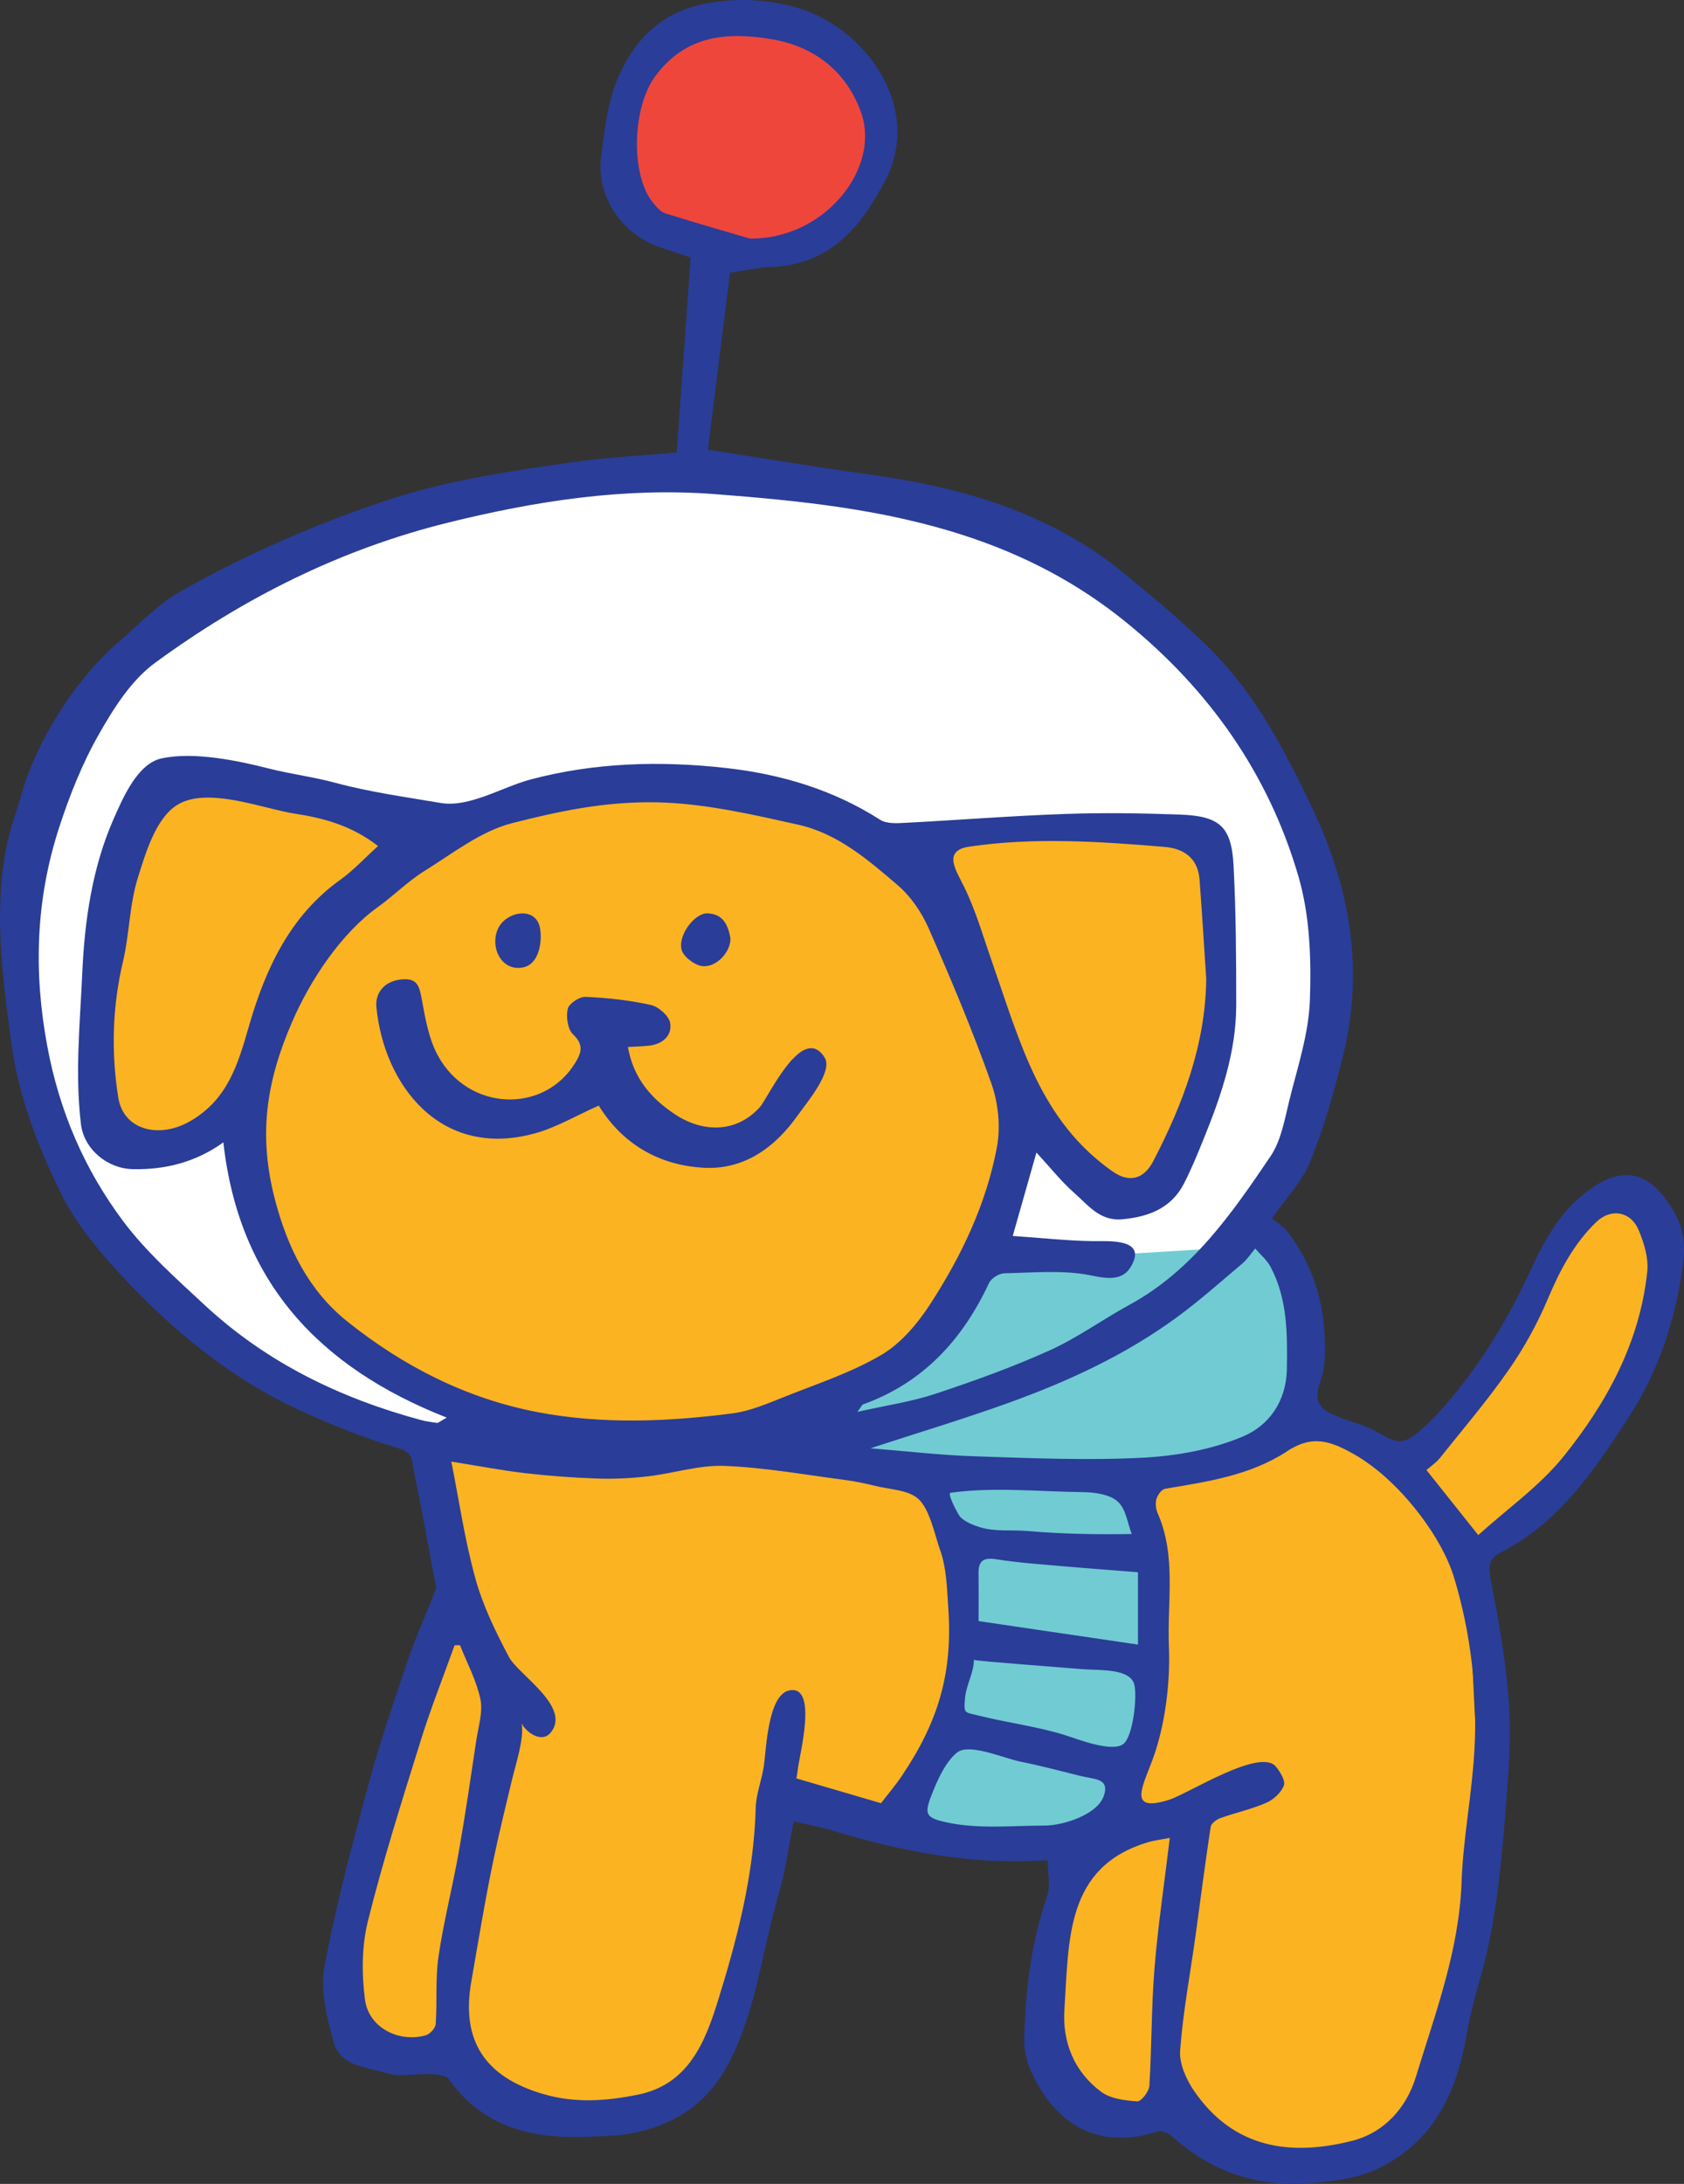 <svg version="1.1" xmlns="http://www.w3.org/2000/svg" xmlns:xlink="http://www.w3.org/1999/xlink" width="63.053" height="81.738" viewBox="0,0,63.053,81.738"><rect x="0" y="0" width="63.053" height="81.738" fill="#333333" stroke="none"/><g transform="translate(-205.473,-253.131)"><g data-paper-data="{&quot;isPaintingLayer&quot;:true}" stroke="none" stroke-width="1" stroke-linecap="butt" stroke-linejoin="miter" stroke-miterlimit="10" stroke-dasharray="" stroke-dashoffset="0" style="mix-blend-mode: normal"><g data-paper-data="{&quot;index&quot;:null}"><path d="M231.899,306.905l-5.373,0.731l-8.067,-1.583l-5.52,-3.105l-3.336,-3.166l-2.548,-4.932l-0.971,-5.067l0.606,-5.101l0.607,-2.801l3.518,-4.871l7.46,-3.593l7.444,-1.948l7.103,-0.548l6.865,0.974l6.308,2.253l6.013,5.343l3.731,8.848l-2.586,9.191l-5.307,5.434l-9.797,3.577l-6.152,0.365" fill="#ffffff" fill-rule="evenodd"/><path d="M232.334,253.641l2.865,0.548l2.775,2.009l0.546,2.466l-2.107,3.242l-3.59,0.776l-3.72,-1.644l-0.501,-3.745l1.774,-2.74l1.956,-0.913" fill="#ef463c" fill-rule="evenodd"/><path d="M212.089,281.909c0.318,0.046 8.78,1.918 8.78,1.918l6.46,-1.187l9.084,0.776l2.562,0.959h12.055v5.663l-0.227,3.273l-1.729,3.759c0,0 -1.319,1.233 -1.456,1.279c-0.136,0.046 -2.001,-1.507 -2.001,-1.507l-1.502,-1.69l-0.773,1.964l-0.864,2.877l-3.23,4.247l-3.457,2.055l1.209,1.553l6.389,0.548h5.823l4.868,-2.009l3.913,1.248l1.865,-1.294l2.184,-3.562l2.456,-3.79l1.547,-0.959l1.547,0.548l0.409,1.416l-0.455,3.105l-2.32,4.11l-3.048,3.105l-1.774,1.005l0.546,11.189l-0.773,4.841c0,0 -1.456,4.521 -1.547,4.658c-0.091,0.137 -1.547,1.553 -1.547,1.553l-4.094,0.457l-3.685,-1.644l-2.184,-0.137l-2.32,-1.553l-0.228,-2.329l0.592,-4.978l0.5,-1.233l-2.548,-0.046l-5.777,-1.005l-2.912,-0.959l-1.603,8.312l-1.85,2.877l-2.643,0.868l-4.094,-0.685l-1.865,-1.598l-1.729,0.046l-2.138,-0.776l-0.409,-2.192l0.728,-2.831l1.001,-4.201l1.137,-3.79l1.319,-3.151l-0.318,-3.06l-0.728,-3.242l1.911,0.137l-1.047,-1.37c0,0 -4.231,-2.649 -4.321,-2.786c-0.091,-0.137 -2.593,-4.841 -2.593,-4.841l-0.546,-3.425l-2.548,1.781l-2.957,-0.548v-4.978l1.547,-6.941z" fill="#fcb322" fill-rule="evenodd"/><path d="M242.934,300.085h4.367l5.959,-0.365l0.819,2.009c0,0 -0.045,3.471 0,3.653c0.046,0.183 -0.728,1.781 -0.728,1.781l-5.277,1.37l0.046,1.05l0.591,3.425v3.745l-1.001,3.79l-0.864,1.096l-3.139,0.594l-4.823,-0.822l1.684,-2.923l0.818,-2.557l0.046,-3.151l-1.365,-4.338l-4.368,-1.69l2.866,-2.329c0,0 2.229,-1.735 2.321,-1.872c0.091,-0.137 0.864,-2.009 0.864,-2.009z" fill="#71cbd2" fill-rule="evenodd"/><path d="M253.675,299.221c0.759,0.991 1.234,2.168 1.357,3.413c0.054,0.547 0.082,1.175 0.004,1.719c-0.068,0.477 -0.458,1.037 -0.057,1.453c0.35,0.363 1.421,0.596 1.827,0.799c0.747,0.375 1.038,0.743 1.737,0.159c0.621,-0.517 1.164,-1.163 1.662,-1.796c1.013,-1.289 1.842,-2.722 2.532,-4.208c0.559,-1.204 1.172,-2.364 2.325,-3.158c1.08,-0.744 1.976,-0.664 2.765,0.388c0.557,0.742 0.804,1.444 0.659,2.493c-0.288,2.082 -0.907,3.961 -2.044,5.713c-1.293,1.991 -2.606,3.942 -4.809,5.058c-0.385,0.195 -0.44,0.488 -0.35,0.956c0.292,1.517 0.571,3.047 0.683,4.585c0.094,1.285 -0.002,2.592 -0.103,3.882c-0.175,2.224 -0.367,4.45 -0.996,6.608c-0.188,0.645 -0.356,1.301 -0.471,1.962c-0.365,2.098 -1.14,3.901 -3.15,4.963c-0.84,0.444 -1.709,0.542 -2.626,0.625c-2.031,0.184 -3.77,-0.399 -5.279,-1.756c-0.128,-0.116 -0.381,-0.217 -0.526,-0.17c-1.957,0.633 -3.65,0.004 -4.694,-2.149c-0.192,-0.396 -0.312,-0.877 -0.301,-1.315c0.047,-1.817 0.258,-3.611 0.858,-5.349c0.135,-0.392 0.02,-0.871 0.02,-1.344c-2.836,0.2 -5.456,-0.326 -8.042,-1.1c-0.483,-0.144 -0.981,-0.238 -1.463,-0.353c-0.208,1.027 -0.322,1.924 -0.575,2.778c-0.628,2.114 -0.828,4.349 -1.897,6.343c-0.753,1.405 -1.905,2.176 -3.384,2.513c-0.608,0.139 -1.249,0.148 -1.877,0.174c-2.056,0.085 -3.898,-0.347 -5.184,-2.159c-0.107,-0.151 -0.448,-0.176 -0.683,-0.187c-0.549,-0.025 -1.141,0.123 -1.642,-0.034c-0.737,-0.232 -1.742,-0.239 -1.993,-1.18c-0.241,-0.904 -0.503,-1.909 -0.34,-2.792c0.424,-2.302 1.037,-4.571 1.65,-6.834c0.426,-1.573 0.955,-3.12 1.48,-4.664c0.305,-0.894 0.702,-1.755 1.037,-2.641c0.046,-0.121 -0.026,-0.29 -0.053,-0.435c-0.253,-1.344 -0.494,-2.69 -0.771,-4.028c-0.065,-0.314 0.001,-0.646 -0.541,-0.807c-1.285,-0.381 -2.543,-0.884 -3.762,-1.448c-2.623,-1.212 -4.809,-3.046 -6.752,-5.153c-0.84,-0.91 -1.651,-1.916 -2.188,-3.02c-0.854,-1.756 -1.554,-3.571 -1.824,-5.575c-0.378,-2.805 -0.78,-5.822 0.146,-8.52c0.147,-0.428 0.253,-0.868 0.406,-1.307c0.635,-1.83 2.001,-3.912 3.465,-5.165c0.761,-0.65 1.465,-1.413 2.323,-1.896c2.44,-1.373 4.997,-2.495 7.662,-3.387c2.266,-0.758 4.597,-1.102 6.936,-1.435c1.319,-0.188 2.654,-0.255 3.979,-0.375c0.175,-2.444 0.347,-4.868 0.521,-7.295c-0.433,-0.145 -0.795,-0.267 -1.158,-0.388c-1.424,-0.48 -2.388,-1.914 -2.195,-3.395c0.125,-0.959 0.231,-1.959 0.59,-2.84c0.577,-1.414 1.565,-2.502 3.166,-2.847c1.192,-0.258 2.35,-0.221 3.539,0.107c2.545,0.703 4.805,3.716 3.333,6.507c-0.918,1.741 -2.063,3.111 -4.213,3.205c-0.503,0.021 -1.003,0.135 -1.587,0.219c-0.28,2.239 -0.558,4.455 -0.829,6.623c2.1,0.324 4.032,0.652 5.971,0.916c3.53,0.482 6.873,1.439 9.68,3.766c1.156,0.958 2.328,1.917 3.368,2.996c1.573,1.634 2.61,3.645 3.583,5.677c1.424,2.97 1.987,6.064 1.184,9.311c-0.332,1.346 -0.714,2.692 -1.23,3.974c-0.304,0.755 -0.918,1.385 -1.435,2.132c0.236,0.195 0.443,0.312 0.576,0.487zM213.834,295.89c-1.053,0.753 -2.194,1.024 -3.385,1c-0.952,-0.018 -1.835,-0.742 -1.947,-1.695c-0.224,-1.917 -0.035,-3.714 0.051,-5.638c0.088,-1.98 0.375,-3.966 1.181,-5.792c0.361,-0.818 0.901,-2.062 1.797,-2.251c1.209,-0.255 2.827,0.081 4.003,0.38c0.831,0.211 1.679,0.314 2.5,0.537c1.274,0.345 2.642,0.533 3.942,0.754c1.066,0.181 2.302,-0.597 3.354,-0.877c2.407,-0.642 4.886,-0.709 7.356,-0.429c2.041,0.231 3.983,0.81 5.743,1.935c0.235,0.15 0.608,0.131 0.915,0.115c1.99,-0.103 3.978,-0.262 5.97,-0.332c1.44,-0.052 2.886,-0.03 4.327,0.021c1.506,0.054 1.943,0.448 2.02,1.918c0.09,1.733 0.099,3.472 0.099,5.209c-0.001,1.763 -0.566,3.403 -1.219,5.012c-0.228,0.563 -0.459,1.129 -0.736,1.669c-0.479,0.93 -1.323,1.248 -2.309,1.34c-0.842,0.08 -1.288,-0.537 -1.808,-0.994c-0.473,-0.415 -0.868,-0.919 -1.408,-1.504c-0.311,1.093 -0.583,2.049 -0.888,3.122c1.002,0.064 2.026,0.183 3.029,0.194c0.544,0.006 2.049,-0.116 1.383,0.974c-0.386,0.633 -1.162,0.353 -1.726,0.265c-0.978,-0.152 -2.011,-0.055 -2.999,-0.036c-0.199,0.004 -0.492,0.186 -0.575,0.365c-0.994,2.126 -2.469,3.733 -4.717,4.543c-0.038,0.014 -0.06,0.076 -0.211,0.279c1.073,-0.241 2.022,-0.378 2.917,-0.675c1.449,-0.48 2.892,-1 4.281,-1.626c1.042,-0.47 1.984,-1.159 2.994,-1.709c2.356,-1.284 3.83,-3.418 5.276,-5.556c0.391,-0.577 0.524,-1.349 0.695,-2.052c0.307,-1.253 0.734,-2.515 0.779,-3.786c0.055,-1.536 0.001,-3.152 -0.421,-4.612c-1.116,-3.854 -3.353,-7.021 -6.475,-9.549c-1.805,-1.463 -3.798,-2.502 -6.023,-3.229c-3.061,-1 -6.221,-1.313 -9.372,-1.556c-3.364,-0.258 -6.694,0.255 -9.988,1.07c-4.031,0.999 -7.653,2.822 -10.968,5.251c-0.883,0.648 -1.542,1.693 -2.099,2.674c-0.625,1.1 -1.103,2.304 -1.494,3.512c-0.864,2.674 -0.956,5.374 -0.432,8.172c0.456,2.439 1.394,4.606 2.842,6.539c0.866,1.155 1.976,2.138 3.041,3.128c2.316,2.154 5.078,3.493 8.108,4.31c0.197,0.053 0.401,0.08 0.603,0.108c0.038,0.005 0.083,-0.043 0.359,-0.199c-4.786,-1.882 -7.78,-5.087 -8.363,-10.299zM229.801,283.157c-1.794,0 -3.416,0.339 -5.158,0.784c-1.169,0.299 -2.215,1.13 -3.276,1.788c-0.624,0.387 -1.152,0.926 -1.751,1.355c-1.377,0.987 -2.535,2.744 -3.205,4.293c-0.974,2.25 -1.276,4.245 -0.636,6.676c0.468,1.783 1.253,3.376 2.697,4.533c2.101,1.683 4.471,2.889 7.119,3.396c2.415,0.463 4.868,0.361 7.299,0.05c0.671,-0.086 1.326,-0.372 1.964,-0.625c1.223,-0.487 2.495,-0.904 3.62,-1.565c0.733,-0.432 1.355,-1.172 1.83,-1.903c1.169,-1.801 2.096,-3.745 2.496,-5.869c0.143,-0.762 0.052,-1.654 -0.208,-2.388c-0.696,-1.966 -1.507,-3.891 -2.345,-5.801c-0.262,-0.599 -0.669,-1.196 -1.161,-1.618c-1.112,-0.953 -2.247,-1.936 -3.731,-2.267c-1.623,-0.362 -3.303,-0.75 -4.975,-0.826c-0.193,-0.009 -0.387,-0.013 -0.578,-0.013zM238.46,320.62c0.236,-0.308 0.532,-0.653 0.784,-1.028c1.36,-2.02 1.904,-3.833 1.735,-6.269c-0.051,-0.727 -0.06,-1.498 -0.308,-2.184c-0.197,-0.545 -0.38,-1.516 -0.812,-1.906c-0.378,-0.342 -1.06,-0.352 -1.614,-0.488c-0.38,-0.094 -0.766,-0.175 -1.153,-0.225c-1.497,-0.194 -2.993,-0.466 -4.496,-0.524c-0.945,-0.037 -1.9,0.278 -2.856,0.39c-0.622,0.072 -1.256,0.105 -1.881,0.084c-0.904,-0.03 -1.808,-0.096 -2.707,-0.2c-0.882,-0.102 -1.757,-0.272 -2.78,-0.435c0.29,1.456 0.505,2.947 0.904,4.386c0.281,1.017 0.76,1.994 1.256,2.932c0.345,0.654 2.35,1.867 1.559,2.827c-0.343,0.416 -0.935,-0.03 -1.086,-0.347c0.1,0.573 -0.225,1.534 -0.36,2.103c-0.23,0.965 -0.468,1.927 -0.673,2.897c-0.328,1.549 -0.581,3.113 -0.854,4.674c-0.39,2.224 0.536,3.563 2.68,4.195c1.207,0.356 2.365,0.265 3.537,0.033c1.906,-0.377 2.529,-1.943 3.023,-3.53c0.729,-2.344 1.343,-4.718 1.41,-7.2c0.014,-0.529 0.226,-1.049 0.306,-1.579c0.084,-0.553 0.141,-2.652 0.943,-2.825c1.11,-0.238 0.373,2.473 0.325,2.967c-0.017,0.172 -0.056,0.341 -0.053,0.323c1.136,0.333 2.148,0.629 3.172,0.929zM253.661,307.453c-1.407,0.912 -2.97,1.129 -4.566,1.4c-0.13,0.023 -0.279,0.234 -0.323,0.385c-0.046,0.16 -0.021,0.373 0.047,0.53c0.71,1.609 0.35,3.324 0.42,4.979c0.058,1.373 -0.142,2.995 -0.627,4.287c-0.377,1.005 -0.904,1.945 0.631,1.46c0.727,-0.23 3.42,-1.969 4.008,-1.238c0.159,0.198 0.361,0.527 0.293,0.704c-0.102,0.265 -0.387,0.528 -0.656,0.645c-0.556,0.241 -1.158,0.371 -1.73,0.577c-0.143,0.051 -0.336,0.2 -0.355,0.328c-0.206,1.353 -0.378,2.711 -0.566,4.067c-0.199,1.433 -0.47,2.861 -0.577,4.301c-0.037,0.494 0.231,1.087 0.527,1.518c1.473,2.14 3.588,2.447 5.906,1.863c1.219,-0.307 2.044,-1.245 2.395,-2.398c0.728,-2.385 1.62,-4.734 1.71,-7.289c0.058,-1.643 0.387,-3.274 0.48,-4.918c0.125,-2.196 -0.133,-4.407 -0.762,-6.48c-0.458,-1.509 -1.85,-3.272 -3.096,-4.188c-0.185,-0.136 -0.351,-0.251 -0.523,-0.353c-1.02,-0.601 -1.682,-0.804 -2.64,-0.183zM250.387,286.055c-0.061,-0.807 -0.584,-1.167 -1.323,-1.228c-2.428,-0.201 -4.856,-0.366 -7.288,-0.01c-1.025,0.15 -0.51,0.88 -0.202,1.509c0.445,0.911 0.723,1.894 1.058,2.849c1.05,3.001 1.788,5.895 4.497,7.799c0.621,0.437 1.172,0.298 1.528,-0.389c1.105,-2.131 1.949,-4.345 1.981,-6.812c-0.083,-1.24 -0.157,-2.479 -0.251,-3.719zM216.509,283.584c-1.185,-0.181 -3.307,-1.045 -4.432,-0.307c-0.791,0.519 -1.161,1.822 -1.428,2.66c-0.335,1.045 -0.325,2.146 -0.572,3.185c-0.396,1.668 -0.447,3.396 -0.175,5.09c0.195,1.223 1.532,1.545 2.68,0.888c1.41,-0.806 1.798,-2.123 2.212,-3.563c0.611,-2.123 1.527,-4.125 3.426,-5.482c0.487,-0.348 0.9,-0.8 1.407,-1.259c-0.982,-0.762 -2.021,-1.044 -3.118,-1.213zM237.71,257.329c-0.535,-1.485 -1.694,-2.447 -3.331,-2.728c-1.704,-0.292 -3.245,-0.141 -4.371,1.381c-0.874,1.181 -0.926,3.719 -0.085,4.735c0.128,0.155 0.28,0.342 0.457,0.398c1.208,0.378 2.425,0.725 3.162,0.942c2.783,0.053 4.928,-2.62 4.168,-4.728zM241.997,307.638c2.082,0.069 4.17,0.159 6.246,0.053c1.271,-0.066 2.599,-0.302 3.764,-0.793c0.961,-0.405 1.632,-1.291 1.65,-2.553c0.019,-1.319 0.021,-2.606 -0.611,-3.798c-0.137,-0.259 -0.381,-0.46 -0.575,-0.687c-0.16,0.19 -0.298,0.406 -0.485,0.564c-0.819,0.691 -1.621,1.407 -2.486,2.037c-1.916,1.396 -4.054,2.38 -6.271,3.178c-1.691,0.609 -3.414,1.126 -5.165,1.698c1.306,0.104 2.618,0.259 3.934,0.301zM260.823,310.585c1.088,-0.984 2.299,-1.833 3.191,-2.94c1.622,-2.011 2.858,-4.275 3.136,-6.918c0.054,-0.502 -0.118,-1.068 -0.318,-1.548c-0.298,-0.715 -1.043,-0.843 -1.601,-0.301c-0.824,0.801 -1.349,1.792 -1.797,2.854c-0.393,0.932 -0.891,1.837 -1.469,2.667c-0.798,1.146 -1.708,2.213 -2.581,3.305c-0.14,0.175 -0.337,0.304 -0.501,0.448c0.645,0.809 1.256,1.576 1.94,2.434zM221.221,318.293c-0.697,2.234 -1.406,4.469 -1.972,6.738c-0.233,0.935 -0.236,1.975 -0.111,2.937c0.138,1.047 1.249,1.623 2.275,1.341c0.156,-0.043 0.364,-0.27 0.374,-0.424c0.058,-0.838 -0.017,-1.693 0.104,-2.521c0.192,-1.311 0.526,-2.6 0.757,-3.906c0.247,-1.397 0.45,-2.802 0.661,-4.205c0.077,-0.509 0.251,-1.05 0.151,-1.528c-0.146,-0.696 -0.499,-1.347 -0.763,-2.017c-0.068,0.001 -0.135,0.001 -0.203,0.001c-0.428,1.194 -0.898,2.375 -1.274,3.585zM248.444,322.086c-3.062,0.924 -2.945,3.603 -3.117,6.255c-0.08,1.235 0.37,2.333 1.377,3.082c0.353,0.261 0.889,0.325 1.35,0.358c0.144,0.01 0.441,-0.367 0.454,-0.581c0.091,-1.461 0.073,-2.929 0.191,-4.387c0.129,-1.593 0.368,-3.177 0.574,-4.893c-0.325,0.062 -0.584,0.091 -0.829,0.165zM240.336,320.357c-0.261,0.677 -0.186,0.81 0.543,0.973c1.209,0.271 2.484,0.127 3.711,0.128c0.669,0.001 1.984,-0.399 2.219,-1.13c0.208,-0.647 -0.357,-0.598 -0.891,-0.73c-0.743,-0.184 -1.482,-0.382 -2.233,-0.532c-0.564,-0.111 -1.777,-0.641 -2.286,-0.397c-0.057,0.027 -0.114,0.07 -0.172,0.124c-0.414,0.393 -0.687,1.039 -0.89,1.564zM248.082,311.976c-0.975,-0.077 -1.896,-0.144 -2.816,-0.225c-0.833,-0.074 -1.669,-0.13 -2.493,-0.261c-0.49,-0.078 -0.67,0.068 -0.662,0.541c0.009,0.603 0.002,1.204 0.002,1.774c2.045,0.301 3.918,0.577 5.968,0.879c0,-0.957 0,-1.834 0,-2.708zM245.953,315.6c-0.274,-0.026 -4.014,-0.304 -4.014,-0.345c-0.007,0.495 -0.288,0.936 -0.332,1.425c-0.055,0.613 -0.023,0.527 0.51,0.661c1.069,0.27 2.154,0.398 3.206,0.723c0.465,0.144 1.73,0.655 2.191,0.355c0.394,-0.258 0.557,-1.878 0.418,-2.279c-0.039,-0.113 -0.113,-0.2 -0.212,-0.267c-0.412,-0.283 -1.254,-0.224 -1.768,-0.274zM241.068,309.002c-0.151,0.018 0.29,0.833 0.357,0.902c0.184,0.191 0.484,0.308 0.73,0.385c0.568,0.179 1.197,0.094 1.782,0.144c1.344,0.114 2.585,0.134 3.913,0.112c-0.16,-0.385 -0.202,-0.906 -0.518,-1.206c-0.309,-0.292 -0.918,-0.356 -1.314,-0.361c-1.595,-0.018 -3.348,-0.198 -4.924,0.02c-0.009,0.001 -0.018,0.002 -0.027,0.003z" fill="#2a3d98" fill-rule="nonzero"/></g><g data-paper-data="{&quot;index&quot;:null}" fill="#2a3d98" fill-rule="evenodd"><path d="M225.495,295.551c-3.552,0.982 -5.652,-1.846 -5.929,-4.726c-0.047,-0.497 0.255,-0.957 0.912,-1.034c0.626,-0.073 0.697,0.25 0.788,0.747c0.13,0.711 0.259,1.463 0.595,2.087c1.126,2.097 3.977,2.219 5.157,0.276c0.236,-0.39 0.309,-0.679 -0.09,-1.057c-0.201,-0.191 -0.266,-0.658 -0.197,-0.955c0.046,-0.199 0.441,-0.459 0.67,-0.448c0.819,0.037 1.645,0.126 2.444,0.304c0.287,0.065 0.677,0.409 0.721,0.675c0.077,0.473 -0.281,0.788 -0.78,0.846c-0.262,0.03 -0.527,0.035 -0.803,0.052c0.208,1.165 0.861,1.914 1.739,2.504c1.054,0.709 2.323,0.726 3.206,-0.258c0.304,-0.339 1.596,-3.186 2.425,-1.845c0.321,0.519 -0.693,1.708 -1.019,2.168c-0.854,1.204 -2.006,2.028 -3.497,1.951c-1.676,-0.086 -3.057,-0.884 -3.946,-2.327c-0.831,0.368 -1.583,0.817 -2.395,1.041z"/><path d="M225.697,287.895c0.081,0.499 -0.043,1.326 -0.639,1.444c-0.819,0.163 -1.254,-0.771 -0.936,-1.455c0.236,-0.506 0.985,-0.751 1.365,-0.408c0.104,0.093 0.18,0.231 0.21,0.419z"/><path d="M231.752,289.288c-0.289,-0.042 -0.701,-0.36 -0.762,-0.624c-0.128,-0.555 0.506,-1.362 0.968,-1.349c0.61,0.017 0.783,0.475 0.865,0.935c0.01,0.524 -0.543,1.114 -1.072,1.038z"/></g></g></g></svg>